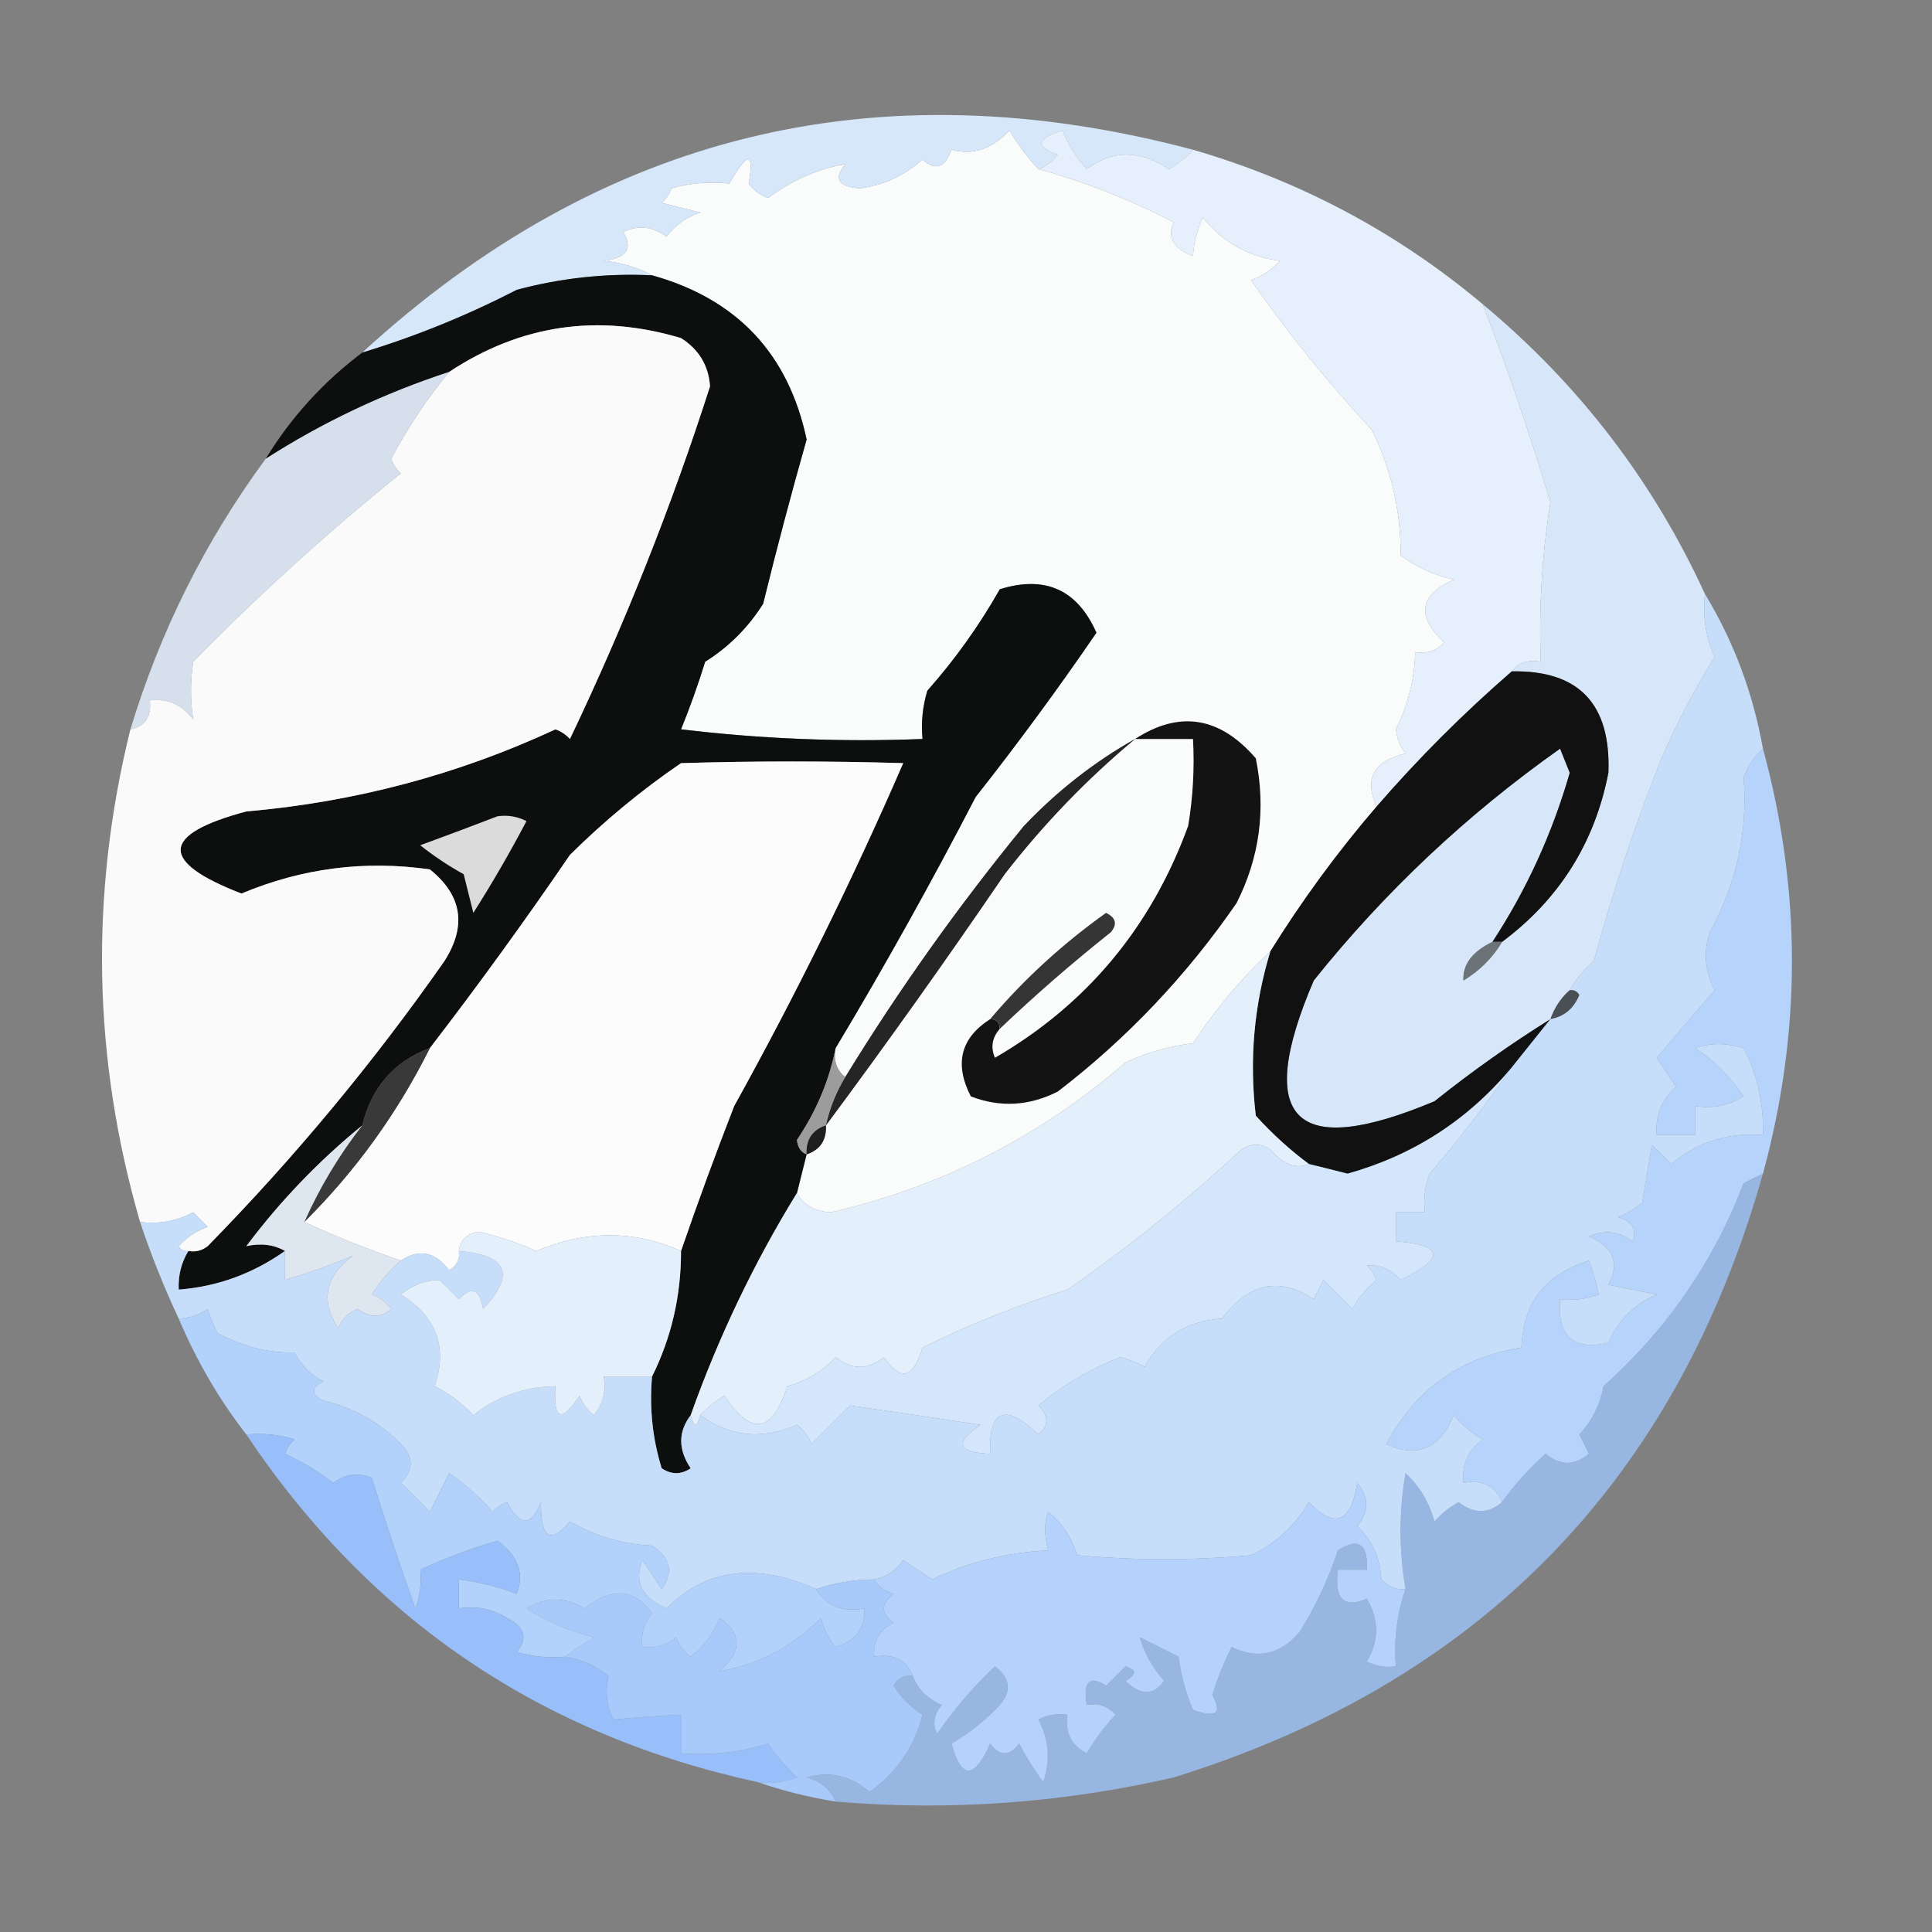 <?xml version="1.0" encoding="UTF-8"?>
<!DOCTYPE svg PUBLIC "-//W3C//DTD SVG 1.1//EN" "http://www.w3.org/Graphics/SVG/1.1/DTD/svg11.dtd">
<svg xmlns="http://www.w3.org/2000/svg" version="1.1" width="200px" height="200px" style="shape-rendering:geometricPrecision; text-rendering:geometricPrecision; image-rendering:optimizeQuality; fill-rule:evenodd; clip-rule:evenodd" xmlns:xlink="http://www.w3.org/1999/xlink">
<rect width="100%" height="100%" fill="#808080" stroke="none"/>
<g><path style="opacity:1" fill="#fafbfb" d="M 107.5,17.5 C 112.276,18.819 116.942,20.652 121.5,23C 120.795,24.556 121.461,25.723 123.5,26.5C 123.554,25.313 123.887,23.98 124.5,22.5C 126.574,25.078 129.24,26.578 132.5,27C 131.672,27.915 130.672,28.581 129.5,29C 133.28,34.412 137.447,39.579 142,44.5C 144.011,48.531 145.011,52.864 145,57.5C 146.648,58.717 148.481,59.55 150.5,60C 146.915,61.603 146.582,63.769 149.5,66.5C 148.675,67.386 147.675,67.719 146.5,67.5C 146.429,70.311 145.762,72.978 144.5,75.5C 144.608,76.442 144.941,77.275 145.5,78C 142.197,78.778 141.197,80.612 142.5,83.5C 138.447,88.219 134.78,93.219 131.5,98.5C 128.505,101.277 125.839,104.444 123.5,108C 121.048,108.29 118.715,108.956 116.5,110C 107.611,117.695 97.444,122.861 86,125.5C 84.319,125.392 83.152,124.725 82.5,123.5C 82.833,122.167 83.167,120.833 83.5,119.5C 84.906,119.027 85.573,118.027 85.5,116.5C 91.804,108.014 97.97,99.347 104,90.5C 108.031,85.304 112.531,80.637 117.5,76.5C 113.274,78.879 109.441,81.879 106,85.5C 99.226,93.768 93.059,102.434 87.5,111.5C 86.596,110.791 86.263,109.791 86.5,108.5C 91.557,100.061 96.391,91.395 101,82.5C 105.36,76.974 109.526,71.307 113.5,65.5C 111.529,61.039 108.196,59.539 103.5,61C 101.368,64.764 98.868,68.264 96,71.5C 95.507,73.134 95.34,74.801 95.5,76.5C 87.14,76.831 78.807,76.498 70.5,75.5C 71.432,73.205 72.265,70.871 73,68.5C 75.439,66.973 77.439,64.973 79,62.5C 80.397,56.81 81.897,51.143 83.5,45.5C 81.62,36.619 76.287,30.952 67.5,28.5C 66.048,27.698 64.382,27.198 62.5,27C 64.886,26.716 65.552,25.716 64.5,24C 66.112,23.28 67.612,23.446 69,24.5C 69.903,23.299 71.069,22.465 72.5,22C 71.167,21.667 69.833,21.333 68.5,21C 68.957,20.586 69.291,20.086 69.5,19.5C 71.413,18.949 73.413,18.782 75.5,19C 77.422,15.654 78.089,15.654 77.5,19C 78.025,19.692 78.692,20.192 79.5,20.5C 81.993,18.648 84.659,17.481 87.5,17C 86.259,18.486 86.759,19.32 89,19.5C 91.484,19.174 93.651,18.174 95.5,16.5C 96.803,17.718 97.803,17.384 98.5,15.5C 100.684,16.108 102.684,15.441 104.5,13.5C 105.389,15.007 106.389,16.34 107.5,17.5 Z"/></g>
<g><path style="opacity:1" fill="#d6e7fa" d="M 123.5,15.5 C 122.828,16.267 121.995,16.934 121,17.5C 118.004,15.509 115.171,15.509 112.5,17.5C 111.416,16.335 110.583,15.002 110,13.5C 107.266,14.362 107.099,15.195 109.5,16C 108.956,16.717 108.289,17.217 107.5,17.5C 106.389,16.34 105.389,15.007 104.5,13.5C 102.684,15.441 100.684,16.108 98.5,15.5C 97.803,17.384 96.803,17.718 95.5,16.5C 93.651,18.174 91.484,19.174 89,19.5C 86.759,19.32 86.259,18.486 87.5,17C 84.659,17.481 81.993,18.648 79.5,20.5C 78.692,20.192 78.025,19.692 77.5,19C 78.089,15.654 77.422,15.654 75.5,19C 73.413,18.782 71.413,18.949 69.5,19.5C 69.291,20.086 68.957,20.586 68.5,21C 69.833,21.333 71.167,21.667 72.5,22C 71.069,22.465 69.903,23.299 69,24.5C 67.612,23.446 66.112,23.28 64.5,24C 65.552,25.716 64.886,26.716 62.5,27C 64.382,27.198 66.048,27.698 67.5,28.5C 62.752,28.275 58.085,28.775 53.5,30C 48.343,32.662 43.01,34.828 37.5,36.5C 62.183,13.83 90.849,6.83 123.5,15.5 Z"/></g>
<g><path style="opacity:0.994" fill="#0d0e0e" d="M 67.5,28.5 C 76.287,30.952 81.62,36.619 83.5,45.5C 81.897,51.143 80.397,56.81 79,62.5C 77.439,64.973 75.439,66.973 73,68.5C 72.265,70.871 71.432,73.205 70.5,75.5C 78.807,76.498 87.14,76.831 95.5,76.5C 95.34,74.801 95.507,73.134 96,71.5C 98.868,68.264 101.368,64.764 103.5,61C 108.196,59.539 111.529,61.039 113.5,65.5C 109.526,71.307 105.36,76.974 101,82.5C 96.391,91.395 91.557,100.061 86.5,108.5C 85.845,111.847 84.511,115.014 82.5,118C 82.57,118.765 82.903,119.265 83.5,119.5C 83.167,120.833 82.833,122.167 82.5,123.5C 78.046,130.743 74.379,138.41 71.5,146.5C 70.193,148.223 70.193,150.057 71.5,152C 70.5,152.667 69.5,152.667 68.5,152C 67.549,148.943 67.216,145.777 67.5,142.5C 69.506,138.463 70.506,134.13 70.5,129.5C 72.236,124.457 74.07,119.457 76,114.5C 82.409,102.934 88.242,91.1 93.5,79C 85.76,78.772 78.093,78.772 70.5,79C 66.39,81.809 62.557,84.975 59,88.5C 54.34,95.322 49.506,101.988 44.5,108.5C 40.812,109.861 38.479,112.528 37.5,116.5C 33.003,120.164 29.003,124.331 25.5,129C 27.019,128.669 28.352,128.836 29.5,129.5C 26.165,131.857 22.498,133.191 18.5,133.5C 18.433,132.041 18.766,130.708 19.5,129.5C 20.239,129.631 20.906,129.464 21.5,129C 30.501,119.813 38.668,109.979 46,99.5C 48.335,95.845 47.835,92.679 44.5,90C 37.772,89.036 31.272,89.869 25,92.5C 16.44,89.204 16.607,86.371 25.5,84C 36.735,83.026 47.401,80.192 57.5,75.5C 58.086,75.709 58.586,76.043 59,76.5C 64.677,64.596 69.51,52.43 73.5,40C 73.357,37.849 72.357,36.182 70.5,35C 61.91,32.43 53.91,33.597 46.5,38.5C 39.742,40.714 33.408,43.714 27.5,47.5C 30.123,43.209 33.456,39.542 37.5,36.5C 43.01,34.828 48.343,32.662 53.5,30C 58.085,28.775 62.752,28.275 67.5,28.5 Z"/></g>
<g><path style="opacity:0.99" fill="#fbfbfb" d="M 19.5,129.5 C 19.062,129.565 18.728,129.399 18.5,129C 19.328,128.085 20.328,127.419 21.5,127C 21,126.5 20.5,126 20,125.5C 18.3,126.406 16.467,126.739 14.5,126.5C 9.605,109.597 9.272,92.597 13.5,75.5C 15.048,75.179 15.715,74.179 15.5,72.5C 17.39,72.296 18.89,72.963 20,74.5C 19.695,72.557 19.695,70.557 20,68.5C 26.87,61.497 34.037,54.997 41.5,49C 41.043,48.586 40.709,48.086 40.5,47.5C 42.243,44.219 44.243,41.219 46.5,38.5C 53.91,33.597 61.91,32.43 70.5,35C 72.357,36.182 73.357,37.849 73.5,40C 69.51,52.43 64.677,64.596 59,76.5C 58.586,76.043 58.086,75.709 57.5,75.5C 47.401,80.192 36.735,83.026 25.5,84C 16.607,86.371 16.44,89.204 25,92.5C 31.272,89.869 37.772,89.036 44.5,90C 47.835,92.679 48.335,95.845 46,99.5C 38.668,109.979 30.501,119.813 21.5,129C 20.906,129.464 20.239,129.631 19.5,129.5 Z"/></g>
<g><path style="opacity:1" fill="#e6f0fc" d="M 123.5,15.5 C 134.676,18.753 144.676,24.086 153.5,31.5C 156.096,38.241 158.429,45.075 160.5,52C 159.622,57.463 159.288,62.963 159.5,68.5C 158.209,68.263 157.209,68.596 156.5,69.5C 151.5,73.833 146.833,78.5 142.5,83.5C 141.197,80.612 142.197,78.778 145.5,78C 144.941,77.275 144.608,76.442 144.5,75.5C 145.762,72.978 146.429,70.311 146.5,67.5C 147.675,67.719 148.675,67.386 149.5,66.5C 146.582,63.769 146.915,61.603 150.5,60C 148.481,59.55 146.648,58.717 145,57.5C 145.011,52.864 144.011,48.531 142,44.5C 137.447,39.579 133.28,34.412 129.5,29C 130.672,28.581 131.672,27.915 132.5,27C 129.24,26.578 126.574,25.078 124.5,22.5C 123.887,23.98 123.554,25.313 123.5,26.5C 121.461,25.723 120.795,24.556 121.5,23C 116.942,20.652 112.276,18.819 107.5,17.5C 108.289,17.217 108.956,16.717 109.5,16C 107.099,15.195 107.266,14.362 110,13.5C 110.583,15.002 111.416,16.335 112.5,17.5C 115.171,15.509 118.004,15.509 121,17.5C 121.995,16.934 122.828,16.267 123.5,15.5 Z"/></g>
<g><path style="opacity:0.998" fill="#d7e7f9" d="M 153.5,31.5 C 163.459,39.786 171.125,49.786 176.5,61.5C 176.244,63.792 176.577,65.959 177.5,68C 175.447,71.328 173.614,74.828 172,78.5C 169.276,85.338 166.943,92.338 165,99.5C 163.955,100.373 163.122,101.373 162.5,102.5C 161.599,103.29 160.932,104.29 160.5,105.5C 156.383,108.068 152.383,110.902 148.5,114C 133.975,120.107 129.809,115.94 136,101.5C 143.338,92.33 151.838,84.33 161.5,77.5C 161.833,78.333 162.167,79.167 162.5,80C 160.687,86.293 158.021,92.126 154.5,97.5C 152.401,98.517 151.401,99.85 151.5,101.5C 153.188,100.479 154.521,99.145 155.5,97.5C 161.42,93.08 165.087,87.247 166.5,80C 166.775,72.867 163.441,69.367 156.5,69.5C 157.209,68.596 158.209,68.263 159.5,68.5C 159.288,62.963 159.622,57.463 160.5,52C 158.429,45.075 156.096,38.241 153.5,31.5 Z"/></g>
<g><path style="opacity:0.877" fill="#e2edfc" d="M 46.5,38.5 C 44.243,41.219 42.243,44.219 40.5,47.5C 40.709,48.086 41.043,48.586 41.5,49C 34.037,54.997 26.87,61.497 20,68.5C 19.695,70.557 19.695,72.557 20,74.5C 18.89,72.963 17.39,72.296 15.5,72.5C 15.715,74.179 15.048,75.179 13.5,75.5C 16.585,65.33 21.252,55.997 27.5,47.5C 33.408,43.714 39.742,40.714 46.5,38.5 Z"/></g>
<g><path style="opacity:1" fill="#111112" d="M 156.5,69.5 C 163.441,69.367 166.775,72.867 166.5,80C 165.087,87.247 161.42,93.08 155.5,97.5C 155.167,97.5 154.833,97.5 154.5,97.5C 158.021,92.126 160.687,86.293 162.5,80C 162.167,79.167 161.833,78.333 161.5,77.5C 151.838,84.33 143.338,92.33 136,101.5C 129.809,115.94 133.975,120.107 148.5,114C 152.383,110.902 156.383,108.068 160.5,105.5C 159.167,107.167 157.833,108.833 156.5,110.5C 151.982,115.927 146.315,119.593 139.5,121.5C 138.151,121.154 136.817,120.821 135.5,120.5C 133.563,119.069 131.73,117.402 130,115.5C 129.312,109.718 129.812,104.051 131.5,98.5C 134.78,93.219 138.447,88.219 142.5,83.5C 146.833,78.5 151.5,73.833 156.5,69.5 Z"/></g>
<g><path style="opacity:1" fill="#131313" d="M 102.5,105.5 C 103.167,105.5 103.5,105.833 103.5,106.5C 102.697,107.423 102.53,108.423 103,109.5C 112.5,103.988 119.167,95.988 123,85.5C 123.498,82.518 123.665,79.518 123.5,76.5C 121.5,76.5 119.5,76.5 117.5,76.5C 122.102,73.516 126.268,74.182 130,78.5C 131.068,83.768 130.401,88.768 128,93.5C 122.818,101.013 116.651,107.513 109.5,113C 106.535,114.498 103.535,114.665 100.5,113.5C 98.771,110.127 99.437,107.46 102.5,105.5 Z"/></g>
<g><path style="opacity:1" fill="#fcfcfc" d="M 70.5,129.5 C 65.668,127.335 60.668,127.335 55.5,129.5C 53.568,128.634 51.568,127.967 49.5,127.5C 48.287,127.747 47.62,128.414 47.5,129.5C 47.631,130.376 47.297,131.043 46.5,131.5C 45.035,129.576 43.368,129.243 41.5,130.5C 38.001,129.295 34.667,127.962 31.5,126.5C 36.801,121.245 41.134,115.245 44.5,108.5C 49.506,101.988 54.34,95.322 59,88.5C 62.557,84.975 66.39,81.809 70.5,79C 78.093,78.772 85.76,78.772 93.5,79C 88.242,91.1 82.409,102.934 76,114.5C 74.07,119.457 72.236,124.457 70.5,129.5 Z"/></g>
<g><path style="opacity:1" fill="#dbdbdb" d="M 51.5,84.5 C 52.552,84.35 53.552,84.517 54.5,85C 52.793,88.249 50.96,91.415 49,94.5C 48.667,93.167 48.333,91.833 48,90.5C 46.414,89.624 44.914,88.624 43.5,87.5C 46.276,86.485 48.943,85.485 51.5,84.5 Z"/></g>
<g><path style="opacity:1" fill="#252525" d="M 117.5,76.5 C 112.531,80.637 108.031,85.304 104,90.5C 97.97,99.347 91.804,108.014 85.5,116.5C 85.892,114.716 86.559,113.05 87.5,111.5C 93.059,102.434 99.226,93.768 106,85.5C 109.441,81.879 113.274,78.879 117.5,76.5 Z"/></g>
<g><path style="opacity:1" fill="#6b7379" d="M 154.5,97.5 C 154.833,97.5 155.167,97.5 155.5,97.5C 154.521,99.145 153.188,100.479 151.5,101.5C 151.401,99.85 152.401,98.517 154.5,97.5 Z"/></g>
<g><path style="opacity:1" fill="#353535" d="M 103.5,106.5 C 103.5,105.833 103.167,105.5 102.5,105.5C 105.964,101.403 109.964,97.736 114.5,94.5C 115.521,95.002 115.688,95.668 115,96.5C 110.974,99.698 107.141,103.032 103.5,106.5 Z"/></g>
<g><path style="opacity:1" fill="#494f55" d="M 162.5,102.5 C 162.938,102.435 163.272,102.601 163.5,103C 162.922,104.417 161.922,105.25 160.5,105.5C 160.932,104.29 161.599,103.29 162.5,102.5 Z"/></g>
<g><path style="opacity:1" fill="#9c9c9c" d="M 86.5,108.5 C 86.263,109.791 86.596,110.791 87.5,111.5C 86.559,113.05 85.892,114.716 85.5,116.5C 84.094,116.973 83.427,117.973 83.5,119.5C 82.903,119.265 82.57,118.765 82.5,118C 84.511,115.014 85.845,111.847 86.5,108.5 Z"/></g>
<g><path style="opacity:1" fill="#e4effc" d="M 131.5,98.5 C 129.812,104.051 129.312,109.718 130,115.5C 131.73,117.402 133.563,119.069 135.5,120.5C 134.177,121.053 132.844,120.553 131.5,119C 130.5,118.333 129.5,118.333 128.5,119C 122.84,124.272 116.84,129.105 110.5,133.5C 105.362,135.103 100.362,137.103 95.5,139.5C 94.552,142.715 93.219,143.048 91.5,140.5C 89.833,141.833 88.167,141.833 86.5,140.5C 85.12,141.976 83.453,142.976 81.5,143.5C 79.953,148.365 77.787,148.698 75,144.5C 74.005,145.066 73.172,145.733 72.5,146.5C 72.167,147.833 71.833,147.833 71.5,146.5C 74.379,138.41 78.046,130.743 82.5,123.5C 83.152,124.725 84.319,125.392 86,125.5C 97.444,122.861 107.611,117.695 116.5,110C 118.715,108.956 121.048,108.29 123.5,108C 125.839,104.444 128.505,101.277 131.5,98.5 Z"/></g>
<g><path style="opacity:1" fill="#393939" d="M 44.5,108.5 C 41.134,115.245 36.801,121.245 31.5,126.5C 33.102,122.905 35.102,119.571 37.5,116.5C 38.479,112.528 40.812,109.861 44.5,108.5 Z"/></g>
<g><path style="opacity:1" fill="#1e1e1e" d="M 85.5,116.5 C 85.573,118.027 84.906,119.027 83.5,119.5C 83.427,117.973 84.094,116.973 85.5,116.5 Z"/></g>
<g><path style="opacity:1" fill="#d4e6fc" d="M 156.5,110.5 C 153.867,114.302 151.034,117.969 148,121.5C 147.51,122.793 147.343,124.127 147.5,125.5C 146.5,125.5 145.5,125.5 144.5,125.5C 144.5,126.5 144.5,127.5 144.5,128.5C 149.499,128.891 149.666,130.225 145,132.5C 143.943,131.373 142.777,130.873 141.5,131C 141.957,131.414 142.291,131.914 142.5,132.5C 141.478,133.354 140.645,134.354 140,135.5C 139,134.5 138,133.5 137,132.5C 136.667,133.167 136.333,133.833 136,134.5C 132.457,132.136 129.29,132.802 126.5,136.5C 122.879,136.741 120.212,138.407 118.5,141.5C 117.707,141.069 116.873,140.735 116,140.5C 112.896,141.702 110.063,143.368 107.5,145.5C 108.59,146.609 108.59,147.609 107.5,148.5C 104.024,145.216 102.357,145.883 102.5,150.5C 99.104,150.367 98.771,149.367 101.5,147.5C 96.952,146.808 92.452,146.141 88,145.5C 86.667,146.833 85.333,148.167 84,149.5C 83.692,148.692 83.192,148.025 82.5,147.5C 78.872,149.08 75.538,148.747 72.5,146.5C 73.172,145.733 74.005,145.066 75,144.5C 77.787,148.698 79.953,148.365 81.5,143.5C 83.453,142.976 85.12,141.976 86.5,140.5C 88.167,141.833 89.833,141.833 91.5,140.5C 93.219,143.048 94.552,142.715 95.5,139.5C 100.362,137.103 105.362,135.103 110.5,133.5C 116.84,129.105 122.84,124.272 128.5,119C 129.5,118.333 130.5,118.333 131.5,119C 132.844,120.553 134.177,121.053 135.5,120.5C 136.817,120.821 138.151,121.154 139.5,121.5C 146.315,119.593 151.982,115.927 156.5,110.5 Z"/></g>
<g><path style="opacity:1" fill="#dee6ef" d="M 37.5,116.5 C 35.102,119.571 33.102,122.905 31.5,126.5C 34.667,127.962 38.001,129.295 41.5,130.5C 40.365,131.474 39.365,132.641 38.5,134C 39.308,134.308 39.975,134.808 40.5,135.5C 39.467,136.452 38.3,136.452 37,135.5C 36.055,135.905 35.388,136.572 35,137.5C 33.148,134.653 33.648,132.153 36.5,130C 34.326,130.937 31.993,131.771 29.5,132.5C 29.5,131.5 29.5,130.5 29.5,129.5C 28.352,128.836 27.019,128.669 25.5,129C 29.003,124.331 33.003,120.164 37.5,116.5 Z"/></g>
<g><path style="opacity:1" fill="#b5d3fb" d="M 182.5,77.5 C 186.5,92.167 186.5,106.833 182.5,121.5C 181.85,121.804 181.183,122.137 180.5,122.5C 177.386,130.647 172.553,137.647 166,143.5C 165.64,145.421 164.806,147.088 163.5,148.5C 163.833,149.167 164.167,149.833 164.5,150.5C 162.994,151.747 161.494,151.747 160,150.5C 158.264,152.063 156.764,153.73 155.5,155.5C 154.817,153.824 153.483,153.157 151.5,153.5C 151.297,151.61 151.963,150.11 153.5,149C 152.354,148.355 151.354,147.522 150.5,146.5C 149.08,149.966 146.747,150.966 143.5,149.5C 146.499,143.835 151.165,140.502 157.5,139.5C 157.656,134.872 159.99,131.872 164.5,130.5C 164.94,131.698 165.273,132.865 165.5,134C 164.207,134.49 162.873,134.657 161.5,134.5C 161.19,138.332 162.857,139.832 166.5,139C 167.5,136.667 169.167,135 171.5,134C 169.833,133.667 168.167,133.333 166.5,133C 167.705,130.766 167.039,129.099 164.5,128C 166.112,127.28 167.612,127.446 169,128.5C 169.456,127.256 168.956,126.423 167.5,126C 168.416,125.626 169.25,125.126 170,124.5C 170.333,122.5 170.667,120.5 171,118.5C 171.667,119.167 172.333,119.833 173,120.5C 175.718,118.206 178.885,117.206 182.5,117.5C 182.587,114.261 181.92,111.261 180.5,108.5C 178.669,107.948 177.003,107.948 175.5,108.5C 177.5,109.833 179.167,111.5 180.5,113.5C 178.955,114.452 177.288,114.785 175.5,114.5C 175.5,115.5 175.5,116.5 175.5,117.5C 174.167,117.5 172.833,117.5 171.5,117.5C 171.328,115.508 171.995,113.842 173.5,112.5C 172.833,111.5 172.167,110.5 171.5,109.5C 173.455,107.174 175.455,104.841 177.5,102.5C 176.48,100.568 176.313,98.567 177,96.5C 179.774,91.418 180.94,86.085 180.5,80.5C 180.942,79.261 181.609,78.261 182.5,77.5 Z"/></g>
<g><path style="opacity:0.8" fill="#9dc3fa" d="M 182.5,121.5 C 173.494,153.34 153.161,174.173 121.5,184C 109.908,186.661 98.241,187.494 86.5,186.5C 85.942,185.21 84.942,184.377 83.5,184C 85.938,183.318 88.105,183.818 90,185.5C 92.813,183.518 94.646,180.852 95.5,177.5C 94.263,176.719 93.263,175.719 92.5,174.5C 92.957,173.702 93.624,173.369 94.5,173.5C 95.007,174.859 96.007,175.859 97.5,176.5C 96.674,177.451 96.508,178.451 97,179.5C 98.755,176.956 100.755,174.623 103,172.5C 104.578,173.711 104.745,175.045 103.5,176.5C 102.016,178.074 100.349,179.407 98.5,180.5C 99.511,184.223 100.845,184.223 102.5,180.5C 103.5,181.833 104.5,181.833 105.5,180.5C 106.243,181.908 107.077,183.241 108,184.5C 108.758,182.231 108.591,180.064 107.5,178C 108.448,177.517 109.448,177.351 110.5,177.5C 110.222,179.346 110.889,180.68 112.5,181.5C 113.354,180.052 114.354,178.719 115.5,177.5C 114.675,176.614 113.675,176.281 112.5,176.5C 112.119,174.058 112.786,173.391 114.5,174.5C 115.167,173.833 115.833,173.167 116.5,172.5C 117.696,172.846 117.696,173.346 116.5,174C 118.089,175.543 119.423,175.543 120.5,174C 119.258,172.555 118.425,171.055 118,169.5C 119.333,170.167 120.667,170.833 122,171.5C 122.251,173.433 122.751,175.266 123.5,177C 125.896,177.866 126.563,177.366 125.5,175.5C 126.015,173.775 126.682,172.108 127.5,170.5C 130.151,171.789 132.484,171.289 134.5,169C 136.163,166.346 137.496,163.513 138.5,160.5C 140.62,159.128 141.62,159.795 141.5,162.5C 140.5,162.5 139.5,162.5 138.5,162.5C 138.105,165.523 139.105,166.523 141.5,165.5C 142.769,167.695 142.769,169.861 141.5,172C 142.448,172.483 143.448,172.649 144.5,172.5C 144.279,169.721 144.612,167.054 145.5,164.5C 144.816,160.446 144.816,156.446 145.5,152.5C 146.935,153.824 147.935,155.49 148.5,157.5C 149.216,156.689 150.05,156.022 151,155.5C 152.563,156.722 154.063,156.722 155.5,155.5C 156.764,153.73 158.264,152.063 160,150.5C 161.494,151.747 162.994,151.747 164.5,150.5C 164.167,149.833 163.833,149.167 163.5,148.5C 164.806,147.088 165.64,145.421 166,143.5C 172.553,137.647 177.386,130.647 180.5,122.5C 181.183,122.137 181.85,121.804 182.5,121.5 Z"/></g>
<g><path style="opacity:1" fill="#c7defb" d="M 176.5,61.5 C 179.464,66.382 181.464,71.715 182.5,77.5C 181.609,78.261 180.942,79.261 180.5,80.5C 180.94,86.085 179.774,91.418 177,96.5C 176.313,98.567 176.48,100.568 177.5,102.5C 175.455,104.841 173.455,107.174 171.5,109.5C 172.167,110.5 172.833,111.5 173.5,112.5C 171.995,113.842 171.328,115.508 171.5,117.5C 172.833,117.5 174.167,117.5 175.5,117.5C 175.5,116.5 175.5,115.5 175.5,114.5C 177.288,114.785 178.955,114.452 180.5,113.5C 179.167,111.5 177.5,109.833 175.5,108.5C 177.003,107.948 178.669,107.948 180.5,108.5C 181.92,111.261 182.587,114.261 182.5,117.5C 178.885,117.206 175.718,118.206 173,120.5C 172.333,119.833 171.667,119.167 171,118.5C 170.667,120.5 170.333,122.5 170,124.5C 169.25,125.126 168.416,125.626 167.5,126C 168.956,126.423 169.456,127.256 169,128.5C 167.612,127.446 166.112,127.28 164.5,128C 167.039,129.099 167.705,130.766 166.5,133C 168.167,133.333 169.833,133.667 171.5,134C 169.167,135 167.5,136.667 166.5,139C 162.857,139.832 161.19,138.332 161.5,134.5C 162.873,134.657 164.207,134.49 165.5,134C 165.273,132.865 164.94,131.698 164.5,130.5C 159.99,131.872 157.656,134.872 157.5,139.5C 151.165,140.502 146.499,143.835 143.5,149.5C 146.747,150.966 149.08,149.966 150.5,146.5C 151.354,147.522 152.354,148.355 153.5,149C 151.963,150.11 151.297,151.61 151.5,153.5C 153.483,153.157 154.817,153.824 155.5,155.5C 154.063,156.722 152.563,156.722 151,155.5C 150.05,156.022 149.216,156.689 148.5,157.5C 147.935,155.49 146.935,153.824 145.5,152.5C 144.816,156.446 144.816,160.446 145.5,164.5C 144.504,164.586 143.671,164.252 143,163.5C 142.879,161.273 142.046,159.44 140.5,158C 141.747,156.506 141.747,155.006 140.5,153.5C 139.852,157.638 138.185,158.305 135.5,155.5C 134.03,157.972 132.03,159.805 129.5,161C 123.488,161.538 117.488,161.538 111.5,161C 110.95,159.155 109.95,157.655 108.5,156.5C 108.094,157.557 108.094,158.891 108.5,160.5C 104.251,160.692 100.251,161.692 96.5,163.5C 95.5,162.833 94.5,162.167 93.5,161.5C 92.735,162.612 91.735,163.279 90.5,163.5C 88.435,163.517 86.435,163.85 84.5,164.5C 78.232,161.736 73.065,162.402 69,166.5C 66.451,165.41 65.617,163.743 66.5,161.5C 67.167,162.5 67.833,163.5 68.5,164.5C 69.754,162.741 69.421,161.241 67.5,160C 64.429,159.853 61.596,159.02 59,157.5C 56.965,159.912 55.965,159.245 56,155.5C 54.983,158.028 53.816,158.028 52.5,155.5C 51.914,155.709 51.414,156.043 51,156.5C 49.649,154.981 48.149,153.648 46.5,152.5C 45.833,153.833 45.167,155.167 44.5,156.5C 43.5,155.5 42.5,154.5 41.5,153.5C 42.833,152.167 42.833,150.833 41.5,149.5C 39.287,147.226 36.621,145.726 33.5,145C 32.167,144.333 32.167,143.667 33.5,143C 32.167,142.333 31.167,141.333 30.5,140C 27.895,140.09 25.229,139.423 22.5,138C 22.07,137.08 21.736,136.247 21.5,135.5C 20.583,136.127 19.583,136.461 18.5,136.5C 16.971,133.246 15.638,129.913 14.5,126.5C 16.467,126.739 18.3,126.406 20,125.5C 20.5,126 21,126.5 21.5,127C 20.328,127.419 19.328,128.085 18.5,129C 18.728,129.399 19.062,129.565 19.5,129.5C 18.766,130.708 18.433,132.041 18.5,133.5C 22.498,133.191 26.165,131.857 29.5,129.5C 29.5,130.5 29.5,131.5 29.5,132.5C 31.993,131.771 34.326,130.937 36.5,130C 33.648,132.153 33.148,134.653 35,137.5C 35.388,136.572 36.055,135.905 37,135.5C 38.3,136.452 39.467,136.452 40.5,135.5C 39.975,134.808 39.308,134.308 38.5,134C 39.365,132.641 40.365,131.474 41.5,130.5C 43.368,129.243 45.035,129.576 46.5,131.5C 47.297,131.043 47.631,130.376 47.5,129.5C 52.559,129.94 53.392,131.94 50,135.5C 49.676,133.431 48.843,133.098 47.5,134.5C 46.833,133.833 46.167,133.167 45.5,132.5C 44.011,132.533 42.678,133.033 41.5,134C 45.191,136.306 46.357,139.473 45,143.5C 46.512,144.257 47.846,145.257 49,146.5C 51.425,144.571 54.258,143.571 57.5,143.5C 57.259,146.999 58.092,147.332 60,144.5C 60.308,145.308 60.808,145.975 61.5,146.5C 62.429,145.311 62.762,143.978 62.5,142.5C 64.167,142.5 65.833,142.5 67.5,142.5C 67.216,145.777 67.549,148.943 68.5,152C 69.5,152.667 70.5,152.667 71.5,152C 70.193,150.057 70.193,148.223 71.5,146.5C 71.833,147.833 72.167,147.833 72.5,146.5C 75.538,148.747 78.872,149.08 82.5,147.5C 83.192,148.025 83.692,148.692 84,149.5C 85.333,148.167 86.667,146.833 88,145.5C 92.452,146.141 96.952,146.808 101.5,147.5C 98.771,149.367 99.104,150.367 102.5,150.5C 102.357,145.883 104.024,145.216 107.5,148.5C 108.59,147.609 108.59,146.609 107.5,145.5C 110.063,143.368 112.896,141.702 116,140.5C 116.873,140.735 117.707,141.069 118.5,141.5C 120.212,138.407 122.879,136.741 126.5,136.5C 129.29,132.802 132.457,132.136 136,134.5C 136.333,133.833 136.667,133.167 137,132.5C 138,133.5 139,134.5 140,135.5C 140.645,134.354 141.478,133.354 142.5,132.5C 142.291,131.914 141.957,131.414 141.5,131C 142.777,130.873 143.943,131.373 145,132.5C 149.666,130.225 149.499,128.891 144.5,128.5C 144.5,127.5 144.5,126.5 144.5,125.5C 145.5,125.5 146.5,125.5 147.5,125.5C 147.343,124.127 147.51,122.793 148,121.5C 151.034,117.969 153.867,114.302 156.5,110.5C 157.833,108.833 159.167,107.167 160.5,105.5C 161.922,105.25 162.922,104.417 163.5,103C 163.272,102.601 162.938,102.435 162.5,102.5C 163.122,101.373 163.955,100.373 165,99.5C 166.943,92.338 169.276,85.338 172,78.5C 173.614,74.828 175.447,71.328 177.5,68C 176.577,65.959 176.244,63.792 176.5,61.5 Z"/></g>
<g><path style="opacity:1" fill="#e4effc" d="M 70.5,129.5 C 70.506,134.13 69.506,138.463 67.5,142.5C 65.833,142.5 64.167,142.5 62.5,142.5C 62.762,143.978 62.429,145.311 61.5,146.5C 60.808,145.975 60.308,145.308 60,144.5C 58.092,147.332 57.259,146.999 57.5,143.5C 54.258,143.571 51.425,144.571 49,146.5C 47.846,145.257 46.512,144.257 45,143.5C 46.357,139.473 45.191,136.306 41.5,134C 42.678,133.033 44.011,132.533 45.5,132.5C 46.167,133.167 46.833,133.833 47.5,134.5C 48.843,133.098 49.676,133.431 50,135.5C 53.392,131.94 52.559,129.94 47.5,129.5C 47.62,128.414 48.287,127.747 49.5,127.5C 51.568,127.967 53.568,128.634 55.5,129.5C 60.668,127.335 65.668,127.335 70.5,129.5 Z"/></g>
<g><path style="opacity:1" fill="#b3d2fb" d="M 84.5,164.5 C 85.552,166.256 87.219,166.923 89.5,166.5C 89.55,168.59 88.55,169.923 86.5,170.5C 85.749,169.624 85.249,168.624 85,167.5C 82.006,170.484 78.506,172.318 74.5,173C 76.836,170.952 76.836,169.118 74.5,167.5C 73.852,169.149 72.852,170.482 71.5,171.5C 70.808,170.975 70.308,170.308 70,169.5C 68.989,170.337 67.822,170.67 66.5,170.5C 66.33,169.178 66.663,168.011 67.5,167C 65.661,164.444 63.328,164.277 60.5,166.5C 58.484,165.294 56.484,165.294 54.5,166.5C 56.637,167.868 58.97,168.868 61.5,169.5C 60.398,170.176 59.398,170.842 58.5,171.5C 56.801,171.66 55.134,171.494 53.5,171C 54.668,169.594 54.335,168.428 52.5,167.5C 50.955,166.548 49.288,166.215 47.5,166.5C 47.5,165.5 47.5,164.5 47.5,163.5C 49.689,163.793 51.689,164.293 53.5,165C 54.305,162.866 53.638,161.033 51.5,159.5C 48.71,160.313 46.044,161.313 43.5,162.5C 43.657,163.873 43.49,165.207 43,166.5C 41.393,162.015 39.893,157.515 38.5,153C 37.101,152.405 35.768,152.572 34.5,153.5C 32.954,152.316 31.287,151.316 29.5,150.5C 29.709,149.914 30.043,149.414 30.5,149C 28.866,148.506 27.199,148.34 25.5,148.5C 22.677,144.864 20.344,140.864 18.5,136.5C 19.583,136.461 20.583,136.127 21.5,135.5C 21.736,136.247 22.07,137.08 22.5,138C 25.229,139.423 27.895,140.09 30.5,140C 31.167,141.333 32.167,142.333 33.5,143C 32.167,143.667 32.167,144.333 33.5,145C 36.621,145.726 39.287,147.226 41.5,149.5C 42.833,150.833 42.833,152.167 41.5,153.5C 42.5,154.5 43.5,155.5 44.5,156.5C 45.167,155.167 45.833,153.833 46.5,152.5C 48.149,153.648 49.649,154.981 51,156.5C 51.414,156.043 51.914,155.709 52.5,155.5C 53.816,158.028 54.983,158.028 56,155.5C 55.965,159.245 56.965,159.912 59,157.5C 61.596,159.02 64.429,159.853 67.5,160C 69.421,161.241 69.754,162.741 68.5,164.5C 67.833,163.5 67.167,162.5 66.5,161.5C 65.617,163.743 66.451,165.41 69,166.5C 73.065,162.402 78.232,161.736 84.5,164.5 Z"/></g>
<g><path style="opacity:1" fill="#b4d2fb" d="M 145.5,164.5 C 144.612,167.054 144.279,169.721 144.5,172.5C 143.448,172.649 142.448,172.483 141.5,172C 142.769,169.861 142.769,167.695 141.5,165.5C 139.105,166.523 138.105,165.523 138.5,162.5C 139.5,162.5 140.5,162.5 141.5,162.5C 141.62,159.795 140.62,159.128 138.5,160.5C 137.496,163.513 136.163,166.346 134.5,169C 132.484,171.289 130.151,171.789 127.5,170.5C 126.682,172.108 126.015,173.775 125.5,175.5C 126.563,177.366 125.896,177.866 123.5,177C 122.751,175.266 122.251,173.433 122,171.5C 120.667,170.833 119.333,170.167 118,169.5C 118.425,171.055 119.258,172.555 120.5,174C 119.423,175.543 118.089,175.543 116.5,174C 117.696,173.346 117.696,172.846 116.5,172.5C 115.833,173.167 115.167,173.833 114.5,174.5C 112.786,173.391 112.119,174.058 112.5,176.5C 113.675,176.281 114.675,176.614 115.5,177.5C 114.354,178.719 113.354,180.052 112.5,181.5C 110.889,180.68 110.222,179.346 110.5,177.5C 109.448,177.351 108.448,177.517 107.5,178C 108.591,180.064 108.758,182.231 108,184.5C 107.077,183.241 106.243,181.908 105.5,180.5C 104.5,181.833 103.5,181.833 102.5,180.5C 100.845,184.223 99.511,184.223 98.5,180.5C 100.349,179.407 102.016,178.074 103.5,176.5C 104.745,175.045 104.578,173.711 103,172.5C 100.755,174.623 98.755,176.956 97,179.5C 96.508,178.451 96.674,177.451 97.5,176.5C 96.007,175.859 95.007,174.859 94.5,173.5C 93.817,171.824 92.483,171.157 90.5,171.5C 90.36,169.876 91.027,168.71 92.5,168C 91.167,167 91.167,166 92.5,165C 91.584,164.722 90.918,164.222 90.5,163.5C 91.735,163.279 92.735,162.612 93.5,161.5C 94.5,162.167 95.5,162.833 96.5,163.5C 100.251,161.692 104.251,160.692 108.5,160.5C 108.094,158.891 108.094,157.557 108.5,156.5C 109.95,157.655 110.95,159.155 111.5,161C 117.488,161.538 123.488,161.538 129.5,161C 132.03,159.805 134.03,157.972 135.5,155.5C 138.185,158.305 139.852,157.638 140.5,153.5C 141.747,155.006 141.747,156.506 140.5,158C 142.046,159.44 142.879,161.273 143,163.5C 143.671,164.252 144.504,164.586 145.5,164.5 Z"/></g>
<g><path style="opacity:1" fill="#98bff9" d="M 25.5,148.5 C 27.199,148.34 28.866,148.506 30.5,149C 30.043,149.414 29.709,149.914 29.5,150.5C 31.287,151.316 32.954,152.316 34.5,153.5C 35.768,152.572 37.101,152.405 38.5,153C 39.893,157.515 41.393,162.015 43,166.5C 43.49,165.207 43.657,163.873 43.5,162.5C 46.044,161.313 48.71,160.313 51.5,159.5C 53.638,161.033 54.305,162.866 53.5,165C 51.689,164.293 49.689,163.793 47.5,163.5C 47.5,164.5 47.5,165.5 47.5,166.5C 49.288,166.215 50.955,166.548 52.5,167.5C 54.335,168.428 54.668,169.594 53.5,171C 55.134,171.494 56.801,171.66 58.5,171.5C 60.17,171.751 61.67,172.418 63,173.5C 62.621,175.075 62.788,176.575 63.5,178C 65.751,177.793 68.085,177.627 70.5,177.5C 70.5,178.833 70.5,180.167 70.5,181.5C 73.579,181.74 76.579,181.407 79.5,180.5C 80.382,181.76 81.382,182.926 82.5,184C 81.207,184.49 79.873,184.657 78.5,184.5C 55.951,179.607 38.285,167.607 25.5,148.5 Z"/></g>
<g><path style="opacity:1" fill="#a8cafa" d="M 90.5,163.5 C 90.918,164.222 91.584,164.722 92.5,165C 91.167,166 91.167,167 92.5,168C 91.027,168.71 90.36,169.876 90.5,171.5C 92.483,171.157 93.817,171.824 94.5,173.5C 93.624,173.369 92.957,173.702 92.5,174.5C 93.263,175.719 94.263,176.719 95.5,177.5C 94.646,180.852 92.813,183.518 90,185.5C 88.105,183.818 85.938,183.318 83.5,184C 84.942,184.377 85.942,185.21 86.5,186.5C 83.67,186.037 81.003,185.371 78.5,184.5C 79.873,184.657 81.207,184.49 82.5,184C 81.382,182.926 80.382,181.76 79.5,180.5C 76.579,181.407 73.579,181.74 70.5,181.5C 70.5,180.167 70.5,178.833 70.5,177.5C 68.085,177.627 65.751,177.793 63.5,178C 62.788,176.575 62.621,175.075 63,173.5C 61.67,172.418 60.17,171.751 58.5,171.5C 59.398,170.842 60.398,170.176 61.5,169.5C 58.97,168.868 56.637,167.868 54.5,166.5C 56.484,165.294 58.484,165.294 60.5,166.5C 63.328,164.277 65.661,164.444 67.5,167C 66.663,168.011 66.33,169.178 66.5,170.5C 67.822,170.67 68.989,170.337 70,169.5C 70.308,170.308 70.808,170.975 71.5,171.5C 72.852,170.482 73.852,169.149 74.5,167.5C 76.836,169.118 76.836,170.952 74.5,173C 78.506,172.318 82.006,170.484 85,167.5C 85.249,168.624 85.749,169.624 86.5,170.5C 88.55,169.923 89.55,168.59 89.5,166.5C 87.219,166.923 85.552,166.256 84.5,164.5C 86.435,163.85 88.435,163.517 90.5,163.5 Z"/></g>
</svg>
